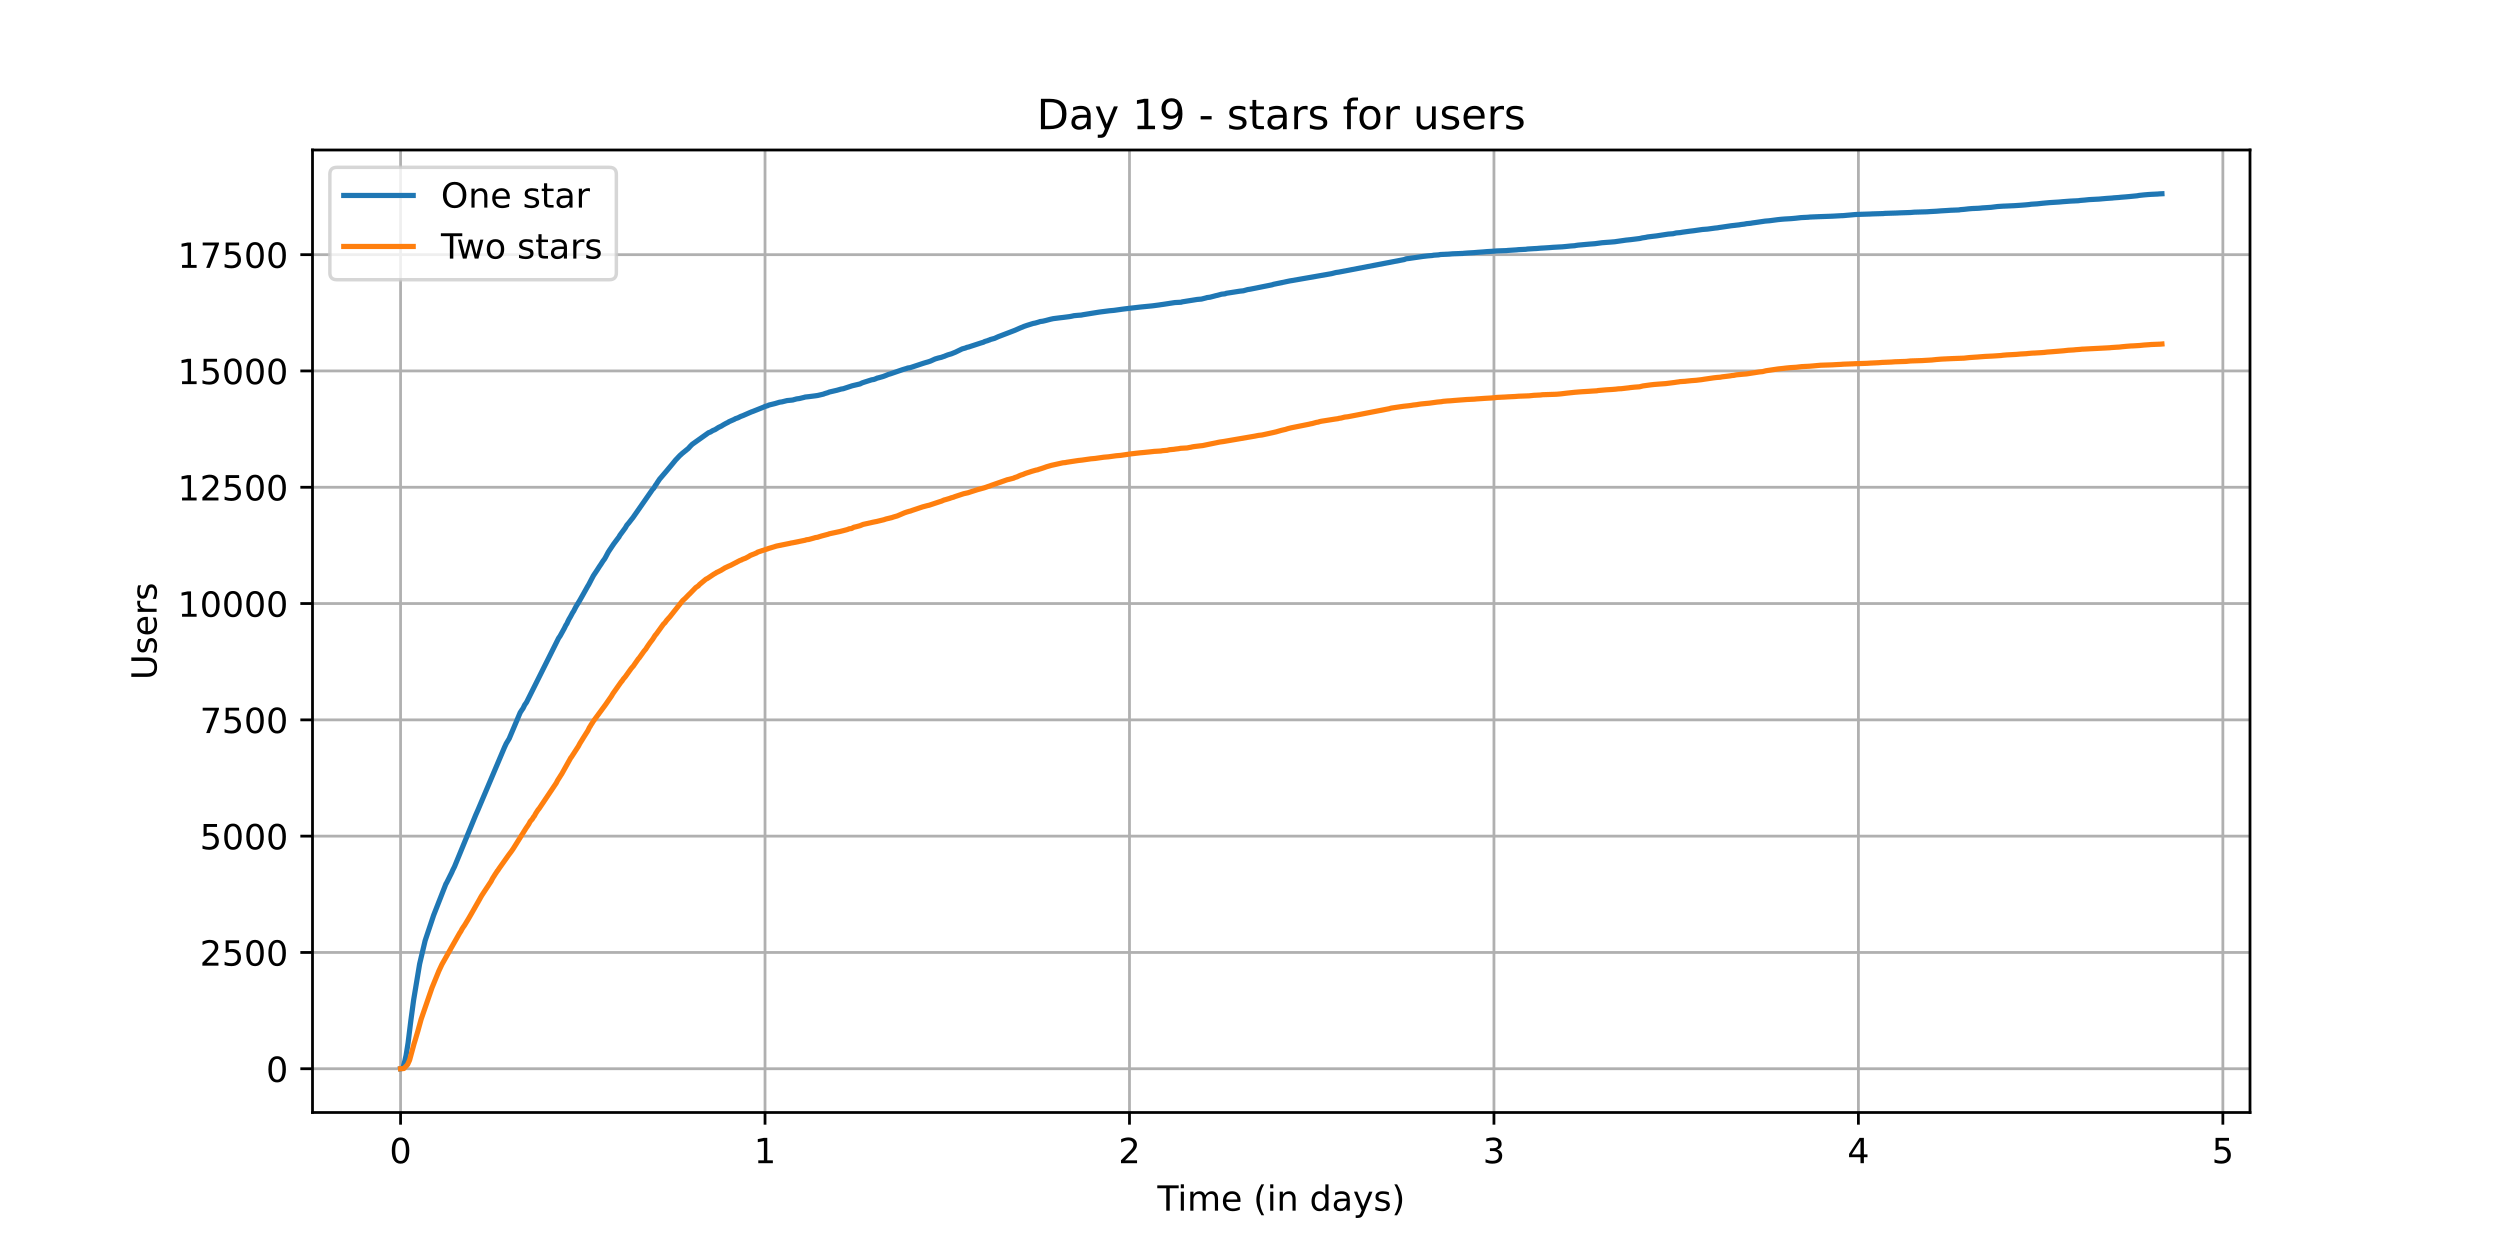 <?xml version="1.0" encoding="utf-8" standalone="no"?>
<!DOCTYPE svg PUBLIC "-//W3C//DTD SVG 1.1//EN"
  "http://www.w3.org/Graphics/SVG/1.1/DTD/svg11.dtd">
<!-- Created with matplotlib (https://matplotlib.org/) -->
<svg height="360pt" version="1.1" viewBox="0 0 720 360" width="720pt" xmlns="http://www.w3.org/2000/svg" xmlns:xlink="http://www.w3.org/1999/xlink">
 <defs>
  <style type="text/css">*{stroke-linecap:butt;stroke-linejoin:round;}</style>
 </defs>
 <g id="figure_1">
  <g id="patch_1">
   <path d="M 0 360 
L 720 360 
L 720 0 
L 0 0 
z
" style="fill:#ffffff;"/>
  </g>
  <g id="axes_1">
   <g id="patch_2">
    <path d="M 90 320.4 
L 648 320.4 
L 648 43.2 
L 90 43.2 
z
" style="fill:#ffffff;"/>
   </g>
   <g id="matplotlib.axis_1">
    <g id="xtick_1">
     <g id="line2d_1">
      <path clip-path="url(#p72f88e13c8)" d="M 115.364 320.4 
L 115.364 43.2 
" style="fill:none;stroke:#b0b0b0;stroke-linecap:square;stroke-width:0.8;"/>
     </g>
     <g id="line2d_2">
      <defs>
       <path d="M 0 0 
L 0 3.5 
" id="m07317850df" style="stroke:#000000;stroke-width:0.8;"/>
      </defs>
      <g>
       <use style="stroke:#000000;stroke-width:0.8;" x="115.364" xlink:href="#m07317850df" y="320.4"/>
      </g>
     </g>
     <g id="text_1">
      <!-- 0 -->
      <g transform="translate(112.182 334.998)scale(0.1 -0.1)">
       <defs>
        <path d="M 31.781 66.406 
Q 24.172 66.406 20.328 58.906 
Q 16.5 51.422 16.5 36.375 
Q 16.5 21.391 20.328 13.891 
Q 24.172 6.391 31.781 6.391 
Q 39.453 6.391 43.281 13.891 
Q 47.125 21.391 47.125 36.375 
Q 47.125 51.422 43.281 58.906 
Q 39.453 66.406 31.781 66.406 
z
M 31.781 74.219 
Q 44.047 74.219 50.516 64.516 
Q 56.984 54.828 56.984 36.375 
Q 56.984 17.969 50.516 8.266 
Q 44.047 -1.422 31.781 -1.422 
Q 19.531 -1.422 13.062 8.266 
Q 6.594 17.969 6.594 36.375 
Q 6.594 54.828 13.062 64.516 
Q 19.531 74.219 31.781 74.219 
z
" id="DejaVuSans-48"/>
       </defs>
       <use xlink:href="#DejaVuSans-48"/>
      </g>
     </g>
    </g>
    <g id="xtick_2">
     <g id="line2d_3">
      <path clip-path="url(#p72f88e13c8)" d="M 220.328 320.4 
L 220.328 43.2 
" style="fill:none;stroke:#b0b0b0;stroke-linecap:square;stroke-width:0.8;"/>
     </g>
     <g id="line2d_4">
      <g>
       <use style="stroke:#000000;stroke-width:0.8;" x="220.328" xlink:href="#m07317850df" y="320.4"/>
      </g>
     </g>
     <g id="text_2">
      <!-- 1 -->
      <g transform="translate(217.146 334.998)scale(0.1 -0.1)">
       <defs>
        <path d="M 12.406 8.297 
L 28.516 8.297 
L 28.516 63.922 
L 10.984 60.406 
L 10.984 69.391 
L 28.422 72.906 
L 38.281 72.906 
L 38.281 8.297 
L 54.391 8.297 
L 54.391 0 
L 12.406 0 
z
" id="DejaVuSans-49"/>
       </defs>
       <use xlink:href="#DejaVuSans-49"/>
      </g>
     </g>
    </g>
    <g id="xtick_3">
     <g id="line2d_5">
      <path clip-path="url(#p72f88e13c8)" d="M 325.292 320.4 
L 325.292 43.2 
" style="fill:none;stroke:#b0b0b0;stroke-linecap:square;stroke-width:0.8;"/>
     </g>
     <g id="line2d_6">
      <g>
       <use style="stroke:#000000;stroke-width:0.8;" x="325.292" xlink:href="#m07317850df" y="320.4"/>
      </g>
     </g>
     <g id="text_3">
      <!-- 2 -->
      <g transform="translate(322.11 334.998)scale(0.1 -0.1)">
       <defs>
        <path d="M 19.188 8.297 
L 53.609 8.297 
L 53.609 0 
L 7.328 0 
L 7.328 8.297 
Q 12.938 14.109 22.625 23.891 
Q 32.328 33.688 34.812 36.531 
Q 39.547 41.844 41.422 45.531 
Q 43.312 49.219 43.312 52.781 
Q 43.312 58.594 39.234 62.25 
Q 35.156 65.922 28.609 65.922 
Q 23.969 65.922 18.812 64.312 
Q 13.672 62.703 7.812 59.422 
L 7.812 69.391 
Q 13.766 71.781 18.938 73 
Q 24.125 74.219 28.422 74.219 
Q 39.75 74.219 46.484 68.547 
Q 53.219 62.891 53.219 53.422 
Q 53.219 48.922 51.531 44.891 
Q 49.859 40.875 45.406 35.406 
Q 44.188 33.984 37.641 27.219 
Q 31.109 20.453 19.188 8.297 
z
" id="DejaVuSans-50"/>
       </defs>
       <use xlink:href="#DejaVuSans-50"/>
      </g>
     </g>
    </g>
    <g id="xtick_4">
     <g id="line2d_7">
      <path clip-path="url(#p72f88e13c8)" d="M 430.256 320.4 
L 430.256 43.2 
" style="fill:none;stroke:#b0b0b0;stroke-linecap:square;stroke-width:0.8;"/>
     </g>
     <g id="line2d_8">
      <g>
       <use style="stroke:#000000;stroke-width:0.8;" x="430.256" xlink:href="#m07317850df" y="320.4"/>
      </g>
     </g>
     <g id="text_4">
      <!-- 3 -->
      <g transform="translate(427.074 334.998)scale(0.1 -0.1)">
       <defs>
        <path d="M 40.578 39.312 
Q 47.656 37.797 51.625 33 
Q 55.609 28.219 55.609 21.188 
Q 55.609 10.406 48.188 4.484 
Q 40.766 -1.422 27.094 -1.422 
Q 22.516 -1.422 17.656 -0.516 
Q 12.797 0.391 7.625 2.203 
L 7.625 11.719 
Q 11.719 9.328 16.594 8.109 
Q 21.484 6.891 26.812 6.891 
Q 36.078 6.891 40.938 10.547 
Q 45.797 14.203 45.797 21.188 
Q 45.797 27.641 41.281 31.266 
Q 36.766 34.906 28.719 34.906 
L 20.219 34.906 
L 20.219 43.016 
L 29.109 43.016 
Q 36.375 43.016 40.234 45.922 
Q 44.094 48.828 44.094 54.297 
Q 44.094 59.906 40.109 62.906 
Q 36.141 65.922 28.719 65.922 
Q 24.656 65.922 20.016 65.031 
Q 15.375 64.156 9.812 62.312 
L 9.812 71.094 
Q 15.438 72.656 20.344 73.438 
Q 25.25 74.219 29.594 74.219 
Q 40.828 74.219 47.359 69.109 
Q 53.906 64.016 53.906 55.328 
Q 53.906 49.266 50.438 45.094 
Q 46.969 40.922 40.578 39.312 
z
" id="DejaVuSans-51"/>
       </defs>
       <use xlink:href="#DejaVuSans-51"/>
      </g>
     </g>
    </g>
    <g id="xtick_5">
     <g id="line2d_9">
      <path clip-path="url(#p72f88e13c8)" d="M 535.22 320.4 
L 535.22 43.2 
" style="fill:none;stroke:#b0b0b0;stroke-linecap:square;stroke-width:0.8;"/>
     </g>
     <g id="line2d_10">
      <g>
       <use style="stroke:#000000;stroke-width:0.8;" x="535.22" xlink:href="#m07317850df" y="320.4"/>
      </g>
     </g>
     <g id="text_5">
      <!-- 4 -->
      <g transform="translate(532.039 334.998)scale(0.1 -0.1)">
       <defs>
        <path d="M 37.797 64.312 
L 12.891 25.391 
L 37.797 25.391 
z
M 35.203 72.906 
L 47.609 72.906 
L 47.609 25.391 
L 58.016 25.391 
L 58.016 17.188 
L 47.609 17.188 
L 47.609 0 
L 37.797 0 
L 37.797 17.188 
L 4.891 17.188 
L 4.891 26.703 
z
" id="DejaVuSans-52"/>
       </defs>
       <use xlink:href="#DejaVuSans-52"/>
      </g>
     </g>
    </g>
    <g id="xtick_6">
     <g id="line2d_11">
      <path clip-path="url(#p72f88e13c8)" d="M 640.184 320.4 
L 640.184 43.2 
" style="fill:none;stroke:#b0b0b0;stroke-linecap:square;stroke-width:0.8;"/>
     </g>
     <g id="line2d_12">
      <g>
       <use style="stroke:#000000;stroke-width:0.8;" x="640.184" xlink:href="#m07317850df" y="320.4"/>
      </g>
     </g>
     <g id="text_6">
      <!-- 5 -->
      <g transform="translate(637.003 334.998)scale(0.1 -0.1)">
       <defs>
        <path d="M 10.797 72.906 
L 49.516 72.906 
L 49.516 64.594 
L 19.828 64.594 
L 19.828 46.734 
Q 21.969 47.469 24.109 47.828 
Q 26.266 48.188 28.422 48.188 
Q 40.625 48.188 47.75 41.5 
Q 54.891 34.812 54.891 23.391 
Q 54.891 11.625 47.562 5.094 
Q 40.234 -1.422 26.906 -1.422 
Q 22.312 -1.422 17.547 -0.641 
Q 12.797 0.141 7.719 1.703 
L 7.719 11.625 
Q 12.109 9.234 16.797 8.062 
Q 21.484 6.891 26.703 6.891 
Q 35.156 6.891 40.078 11.328 
Q 45.016 15.766 45.016 23.391 
Q 45.016 31 40.078 35.438 
Q 35.156 39.891 26.703 39.891 
Q 22.75 39.891 18.812 39.016 
Q 14.891 38.141 10.797 36.281 
z
" id="DejaVuSans-53"/>
       </defs>
       <use xlink:href="#DejaVuSans-53"/>
      </g>
     </g>
    </g>
    <g id="text_7">
     <!-- Time (in days) -->
     <g transform="translate(333.327 348.677)scale(0.1 -0.1)">
      <defs>
       <path d="M -0.297 72.906 
L 61.375 72.906 
L 61.375 64.594 
L 35.5 64.594 
L 35.5 0 
L 25.594 0 
L 25.594 64.594 
L -0.297 64.594 
z
" id="DejaVuSans-84"/>
       <path d="M 9.422 54.688 
L 18.406 54.688 
L 18.406 0 
L 9.422 0 
z
M 9.422 75.984 
L 18.406 75.984 
L 18.406 64.594 
L 9.422 64.594 
z
" id="DejaVuSans-105"/>
       <path d="M 52 44.188 
Q 55.375 50.25 60.062 53.125 
Q 64.75 56 71.094 56 
Q 79.641 56 84.281 50.016 
Q 88.922 44.047 88.922 33.016 
L 88.922 0 
L 79.891 0 
L 79.891 32.719 
Q 79.891 40.578 77.094 44.375 
Q 74.312 48.188 68.609 48.188 
Q 61.625 48.188 57.562 43.547 
Q 53.516 38.922 53.516 30.906 
L 53.516 0 
L 44.484 0 
L 44.484 32.719 
Q 44.484 40.625 41.703 44.406 
Q 38.922 48.188 33.109 48.188 
Q 26.219 48.188 22.156 43.531 
Q 18.109 38.875 18.109 30.906 
L 18.109 0 
L 9.078 0 
L 9.078 54.688 
L 18.109 54.688 
L 18.109 46.188 
Q 21.188 51.219 25.484 53.609 
Q 29.781 56 35.688 56 
Q 41.656 56 45.828 52.969 
Q 50 49.953 52 44.188 
z
" id="DejaVuSans-109"/>
       <path d="M 56.203 29.594 
L 56.203 25.203 
L 14.891 25.203 
Q 15.484 15.922 20.484 11.062 
Q 25.484 6.203 34.422 6.203 
Q 39.594 6.203 44.453 7.469 
Q 49.312 8.734 54.109 11.281 
L 54.109 2.781 
Q 49.266 0.734 44.188 -0.344 
Q 39.109 -1.422 33.891 -1.422 
Q 20.797 -1.422 13.156 6.188 
Q 5.516 13.812 5.516 26.812 
Q 5.516 40.234 12.766 48.109 
Q 20.016 56 32.328 56 
Q 43.359 56 49.781 48.891 
Q 56.203 41.797 56.203 29.594 
z
M 47.219 32.234 
Q 47.125 39.594 43.094 43.984 
Q 39.062 48.391 32.422 48.391 
Q 24.906 48.391 20.391 44.141 
Q 15.875 39.891 15.188 32.172 
z
" id="DejaVuSans-101"/>
       <path id="DejaVuSans-32"/>
       <path d="M 31 75.875 
Q 24.469 64.656 21.281 53.656 
Q 18.109 42.672 18.109 31.391 
Q 18.109 20.125 21.312 9.062 
Q 24.516 -2 31 -13.188 
L 23.188 -13.188 
Q 15.875 -1.703 12.234 9.375 
Q 8.594 20.453 8.594 31.391 
Q 8.594 42.281 12.203 53.312 
Q 15.828 64.359 23.188 75.875 
z
" id="DejaVuSans-40"/>
       <path d="M 54.891 33.016 
L 54.891 0 
L 45.906 0 
L 45.906 32.719 
Q 45.906 40.484 42.875 44.328 
Q 39.844 48.188 33.797 48.188 
Q 26.516 48.188 22.312 43.547 
Q 18.109 38.922 18.109 30.906 
L 18.109 0 
L 9.078 0 
L 9.078 54.688 
L 18.109 54.688 
L 18.109 46.188 
Q 21.344 51.125 25.703 53.562 
Q 30.078 56 35.797 56 
Q 45.219 56 50.047 50.172 
Q 54.891 44.344 54.891 33.016 
z
" id="DejaVuSans-110"/>
       <path d="M 45.406 46.391 
L 45.406 75.984 
L 54.391 75.984 
L 54.391 0 
L 45.406 0 
L 45.406 8.203 
Q 42.578 3.328 38.25 0.953 
Q 33.938 -1.422 27.875 -1.422 
Q 17.969 -1.422 11.734 6.484 
Q 5.516 14.406 5.516 27.297 
Q 5.516 40.188 11.734 48.094 
Q 17.969 56 27.875 56 
Q 33.938 56 38.25 53.625 
Q 42.578 51.266 45.406 46.391 
z
M 14.797 27.297 
Q 14.797 17.391 18.875 11.75 
Q 22.953 6.109 30.078 6.109 
Q 37.203 6.109 41.297 11.75 
Q 45.406 17.391 45.406 27.297 
Q 45.406 37.203 41.297 42.844 
Q 37.203 48.484 30.078 48.484 
Q 22.953 48.484 18.875 42.844 
Q 14.797 37.203 14.797 27.297 
z
" id="DejaVuSans-100"/>
       <path d="M 34.281 27.484 
Q 23.391 27.484 19.188 25 
Q 14.984 22.516 14.984 16.5 
Q 14.984 11.719 18.141 8.906 
Q 21.297 6.109 26.703 6.109 
Q 34.188 6.109 38.703 11.406 
Q 43.219 16.703 43.219 25.484 
L 43.219 27.484 
z
M 52.203 31.203 
L 52.203 0 
L 43.219 0 
L 43.219 8.297 
Q 40.141 3.328 35.547 0.953 
Q 30.953 -1.422 24.312 -1.422 
Q 15.922 -1.422 10.953 3.297 
Q 6 8.016 6 15.922 
Q 6 25.141 12.172 29.828 
Q 18.359 34.516 30.609 34.516 
L 43.219 34.516 
L 43.219 35.406 
Q 43.219 41.609 39.141 45 
Q 35.062 48.391 27.688 48.391 
Q 23 48.391 18.547 47.266 
Q 14.109 46.141 10.016 43.891 
L 10.016 52.203 
Q 14.938 54.109 19.578 55.047 
Q 24.219 56 28.609 56 
Q 40.484 56 46.344 49.844 
Q 52.203 43.703 52.203 31.203 
z
" id="DejaVuSans-97"/>
       <path d="M 32.172 -5.078 
Q 28.375 -14.844 24.75 -17.812 
Q 21.141 -20.797 15.094 -20.797 
L 7.906 -20.797 
L 7.906 -13.281 
L 13.188 -13.281 
Q 16.891 -13.281 18.938 -11.516 
Q 21 -9.766 23.484 -3.219 
L 25.094 0.875 
L 2.984 54.688 
L 12.5 54.688 
L 29.594 11.922 
L 46.688 54.688 
L 56.203 54.688 
z
" id="DejaVuSans-121"/>
       <path d="M 44.281 53.078 
L 44.281 44.578 
Q 40.484 46.531 36.375 47.5 
Q 32.281 48.484 27.875 48.484 
Q 21.188 48.484 17.844 46.438 
Q 14.5 44.391 14.5 40.281 
Q 14.5 37.156 16.891 35.375 
Q 19.281 33.594 26.516 31.984 
L 29.594 31.297 
Q 39.156 29.25 43.188 25.516 
Q 47.219 21.781 47.219 15.094 
Q 47.219 7.469 41.188 3.016 
Q 35.156 -1.422 24.609 -1.422 
Q 20.219 -1.422 15.453 -0.562 
Q 10.688 0.297 5.422 2 
L 5.422 11.281 
Q 10.406 8.688 15.234 7.391 
Q 20.062 6.109 24.812 6.109 
Q 31.156 6.109 34.562 8.281 
Q 37.984 10.453 37.984 14.406 
Q 37.984 18.062 35.516 20.016 
Q 33.062 21.969 24.703 23.781 
L 21.578 24.516 
Q 13.234 26.266 9.516 29.906 
Q 5.812 33.547 5.812 39.891 
Q 5.812 47.609 11.281 51.797 
Q 16.75 56 26.812 56 
Q 31.781 56 36.172 55.266 
Q 40.578 54.547 44.281 53.078 
z
" id="DejaVuSans-115"/>
       <path d="M 8.016 75.875 
L 15.828 75.875 
Q 23.141 64.359 26.781 53.312 
Q 30.422 42.281 30.422 31.391 
Q 30.422 20.453 26.781 9.375 
Q 23.141 -1.703 15.828 -13.188 
L 8.016 -13.188 
Q 14.5 -2 17.703 9.062 
Q 20.906 20.125 20.906 31.391 
Q 20.906 42.672 17.703 53.656 
Q 14.5 64.656 8.016 75.875 
z
" id="DejaVuSans-41"/>
      </defs>
      <use xlink:href="#DejaVuSans-84"/>
      <use x="57.959" xlink:href="#DejaVuSans-105"/>
      <use x="85.742" xlink:href="#DejaVuSans-109"/>
      <use x="183.154" xlink:href="#DejaVuSans-101"/>
      <use x="244.678" xlink:href="#DejaVuSans-32"/>
      <use x="276.465" xlink:href="#DejaVuSans-40"/>
      <use x="315.479" xlink:href="#DejaVuSans-105"/>
      <use x="343.262" xlink:href="#DejaVuSans-110"/>
      <use x="406.641" xlink:href="#DejaVuSans-32"/>
      <use x="438.428" xlink:href="#DejaVuSans-100"/>
      <use x="501.904" xlink:href="#DejaVuSans-97"/>
      <use x="563.184" xlink:href="#DejaVuSans-121"/>
      <use x="622.363" xlink:href="#DejaVuSans-115"/>
      <use x="674.463" xlink:href="#DejaVuSans-41"/>
     </g>
    </g>
   </g>
   <g id="matplotlib.axis_2">
    <g id="ytick_1">
     <g id="line2d_13">
      <path clip-path="url(#p72f88e13c8)" d="M 90 307.8 
L 648 307.8 
" style="fill:none;stroke:#b0b0b0;stroke-linecap:square;stroke-width:0.8;"/>
     </g>
     <g id="line2d_14">
      <defs>
       <path d="M 0 0 
L -3.5 0 
" id="mf600d8b2d9" style="stroke:#000000;stroke-width:0.8;"/>
      </defs>
      <g>
       <use style="stroke:#000000;stroke-width:0.8;" x="90" xlink:href="#mf600d8b2d9" y="307.8"/>
      </g>
     </g>
     <g id="text_8">
      <!-- 0 -->
      <g transform="translate(76.638 311.599)scale(0.1 -0.1)">
       <use xlink:href="#DejaVuSans-48"/>
      </g>
     </g>
    </g>
    <g id="ytick_2">
     <g id="line2d_15">
      <path clip-path="url(#p72f88e13c8)" d="M 90 274.305 
L 648 274.305 
" style="fill:none;stroke:#b0b0b0;stroke-linecap:square;stroke-width:0.8;"/>
     </g>
     <g id="line2d_16">
      <g>
       <use style="stroke:#000000;stroke-width:0.8;" x="90" xlink:href="#mf600d8b2d9" y="274.305"/>
      </g>
     </g>
     <g id="text_9">
      <!-- 2500 -->
      <g transform="translate(57.55 278.105)scale(0.1 -0.1)">
       <use xlink:href="#DejaVuSans-50"/>
       <use x="63.623" xlink:href="#DejaVuSans-53"/>
       <use x="127.246" xlink:href="#DejaVuSans-48"/>
       <use x="190.869" xlink:href="#DejaVuSans-48"/>
      </g>
     </g>
    </g>
    <g id="ytick_3">
     <g id="line2d_17">
      <path clip-path="url(#p72f88e13c8)" d="M 90 240.811 
L 648 240.811 
" style="fill:none;stroke:#b0b0b0;stroke-linecap:square;stroke-width:0.8;"/>
     </g>
     <g id="line2d_18">
      <g>
       <use style="stroke:#000000;stroke-width:0.8;" x="90" xlink:href="#mf600d8b2d9" y="240.811"/>
      </g>
     </g>
     <g id="text_10">
      <!-- 5000 -->
      <g transform="translate(57.55 244.61)scale(0.1 -0.1)">
       <use xlink:href="#DejaVuSans-53"/>
       <use x="63.623" xlink:href="#DejaVuSans-48"/>
       <use x="127.246" xlink:href="#DejaVuSans-48"/>
       <use x="190.869" xlink:href="#DejaVuSans-48"/>
      </g>
     </g>
    </g>
    <g id="ytick_4">
     <g id="line2d_19">
      <path clip-path="url(#p72f88e13c8)" d="M 90 207.316 
L 648 207.316 
" style="fill:none;stroke:#b0b0b0;stroke-linecap:square;stroke-width:0.8;"/>
     </g>
     <g id="line2d_20">
      <g>
       <use style="stroke:#000000;stroke-width:0.8;" x="90" xlink:href="#mf600d8b2d9" y="207.316"/>
      </g>
     </g>
     <g id="text_11">
      <!-- 7500 -->
      <g transform="translate(57.55 211.115)scale(0.1 -0.1)">
       <defs>
        <path d="M 8.203 72.906 
L 55.078 72.906 
L 55.078 68.703 
L 28.609 0 
L 18.312 0 
L 43.219 64.594 
L 8.203 64.594 
z
" id="DejaVuSans-55"/>
       </defs>
       <use xlink:href="#DejaVuSans-55"/>
       <use x="63.623" xlink:href="#DejaVuSans-53"/>
       <use x="127.246" xlink:href="#DejaVuSans-48"/>
       <use x="190.869" xlink:href="#DejaVuSans-48"/>
      </g>
     </g>
    </g>
    <g id="ytick_5">
     <g id="line2d_21">
      <path clip-path="url(#p72f88e13c8)" d="M 90 173.822 
L 648 173.822 
" style="fill:none;stroke:#b0b0b0;stroke-linecap:square;stroke-width:0.8;"/>
     </g>
     <g id="line2d_22">
      <g>
       <use style="stroke:#000000;stroke-width:0.8;" x="90" xlink:href="#mf600d8b2d9" y="173.822"/>
      </g>
     </g>
     <g id="text_12">
      <!-- 10000 -->
      <g transform="translate(51.188 177.621)scale(0.1 -0.1)">
       <use xlink:href="#DejaVuSans-49"/>
       <use x="63.623" xlink:href="#DejaVuSans-48"/>
       <use x="127.246" xlink:href="#DejaVuSans-48"/>
       <use x="190.869" xlink:href="#DejaVuSans-48"/>
       <use x="254.492" xlink:href="#DejaVuSans-48"/>
      </g>
     </g>
    </g>
    <g id="ytick_6">
     <g id="line2d_23">
      <path clip-path="url(#p72f88e13c8)" d="M 90 140.327 
L 648 140.327 
" style="fill:none;stroke:#b0b0b0;stroke-linecap:square;stroke-width:0.8;"/>
     </g>
     <g id="line2d_24">
      <g>
       <use style="stroke:#000000;stroke-width:0.8;" x="90" xlink:href="#mf600d8b2d9" y="140.327"/>
      </g>
     </g>
     <g id="text_13">
      <!-- 12500 -->
      <g transform="translate(51.188 144.126)scale(0.1 -0.1)">
       <use xlink:href="#DejaVuSans-49"/>
       <use x="63.623" xlink:href="#DejaVuSans-50"/>
       <use x="127.246" xlink:href="#DejaVuSans-53"/>
       <use x="190.869" xlink:href="#DejaVuSans-48"/>
       <use x="254.492" xlink:href="#DejaVuSans-48"/>
      </g>
     </g>
    </g>
    <g id="ytick_7">
     <g id="line2d_25">
      <path clip-path="url(#p72f88e13c8)" d="M 90 106.832 
L 648 106.832 
" style="fill:none;stroke:#b0b0b0;stroke-linecap:square;stroke-width:0.8;"/>
     </g>
     <g id="line2d_26">
      <g>
       <use style="stroke:#000000;stroke-width:0.8;" x="90" xlink:href="#mf600d8b2d9" y="106.832"/>
      </g>
     </g>
     <g id="text_14">
      <!-- 15000 -->
      <g transform="translate(51.188 110.632)scale(0.1 -0.1)">
       <use xlink:href="#DejaVuSans-49"/>
       <use x="63.623" xlink:href="#DejaVuSans-53"/>
       <use x="127.246" xlink:href="#DejaVuSans-48"/>
       <use x="190.869" xlink:href="#DejaVuSans-48"/>
       <use x="254.492" xlink:href="#DejaVuSans-48"/>
      </g>
     </g>
    </g>
    <g id="ytick_8">
     <g id="line2d_27">
      <path clip-path="url(#p72f88e13c8)" d="M 90 73.338 
L 648 73.338 
" style="fill:none;stroke:#b0b0b0;stroke-linecap:square;stroke-width:0.8;"/>
     </g>
     <g id="line2d_28">
      <g>
       <use style="stroke:#000000;stroke-width:0.8;" x="90" xlink:href="#mf600d8b2d9" y="73.338"/>
      </g>
     </g>
     <g id="text_15">
      <!-- 17500 -->
      <g transform="translate(51.188 77.137)scale(0.1 -0.1)">
       <use xlink:href="#DejaVuSans-49"/>
       <use x="63.623" xlink:href="#DejaVuSans-55"/>
       <use x="127.246" xlink:href="#DejaVuSans-53"/>
       <use x="190.869" xlink:href="#DejaVuSans-48"/>
       <use x="254.492" xlink:href="#DejaVuSans-48"/>
      </g>
     </g>
    </g>
    <g id="text_16">
     <!-- Users -->
     <g transform="translate(45.108 195.801)rotate(-90)scale(0.1 -0.1)">
      <defs>
       <path d="M 8.688 72.906 
L 18.609 72.906 
L 18.609 28.609 
Q 18.609 16.891 22.844 11.734 
Q 27.094 6.594 36.625 6.594 
Q 46.094 6.594 50.344 11.734 
Q 54.594 16.891 54.594 28.609 
L 54.594 72.906 
L 64.5 72.906 
L 64.5 27.391 
Q 64.5 13.141 57.438 5.859 
Q 50.391 -1.422 36.625 -1.422 
Q 22.797 -1.422 15.734 5.859 
Q 8.688 13.141 8.688 27.391 
z
" id="DejaVuSans-85"/>
       <path d="M 41.109 46.297 
Q 39.594 47.172 37.812 47.578 
Q 36.031 48 33.891 48 
Q 26.266 48 22.188 43.047 
Q 18.109 38.094 18.109 28.812 
L 18.109 0 
L 9.078 0 
L 9.078 54.688 
L 18.109 54.688 
L 18.109 46.188 
Q 20.953 51.172 25.484 53.578 
Q 30.031 56 36.531 56 
Q 37.453 56 38.578 55.875 
Q 39.703 55.766 41.062 55.516 
z
" id="DejaVuSans-114"/>
      </defs>
      <use xlink:href="#DejaVuSans-85"/>
      <use x="73.193" xlink:href="#DejaVuSans-115"/>
      <use x="125.293" xlink:href="#DejaVuSans-101"/>
      <use x="186.816" xlink:href="#DejaVuSans-114"/>
      <use x="227.93" xlink:href="#DejaVuSans-115"/>
     </g>
    </g>
   </g>
   <g id="line2d_29">
    <path clip-path="url(#p72f88e13c8)" d="M 115.364 307.8 
L 115.865 307.72 
L 116.083 307.505 
L 116.588 305.549 
L 116.949 303.955 
L 117.527 300.364 
L 118.323 293.933 
L 119.118 288.038 
L 120.852 277.615 
L 122.441 270.902 
L 124.898 263.56 
L 128.437 254.53 
L 128.581 254.329 
L 129.231 253.03 
L 129.592 252.306 
L 130.099 251.288 
L 130.387 250.618 
L 130.892 249.613 
L 137.033 234.661 
L 137.61 233.362 
L 145.34 215.114 
L 145.485 214.819 
L 145.774 214.176 
L 146.641 212.742 
L 149.82 205.213 
L 149.964 204.998 
L 150.325 204.436 
L 150.614 204.034 
L 151.119 203.002 
L 151.625 202.292 
L 160.871 183.79 
L 161.305 183.173 
L 162.532 180.949 
L 162.966 180.052 
L 163.256 179.636 
L 163.617 178.832 
L 163.906 178.27 
L 164.267 177.667 
L 164.917 176.448 
L 165.206 176.019 
L 165.856 174.746 
L 166.942 172.964 
L 167.303 172.321 
L 167.736 171.557 
L 169.252 168.851 
L 169.542 168.382 
L 170.264 166.989 
L 170.914 165.769 
L 171.998 164.148 
L 172.648 163.13 
L 173.009 162.608 
L 173.66 161.589 
L 174.092 161.013 
L 174.382 160.518 
L 175.176 159.017 
L 175.537 158.454 
L 176.765 156.632 
L 178.138 154.797 
L 178.211 154.743 
L 178.499 154.194 
L 180.089 152.023 
L 180.522 151.26 
L 181.1 150.59 
L 181.894 149.558 
L 182.255 149.116 
L 187.963 140.916 
L 188.252 140.649 
L 188.902 139.563 
L 188.973 139.523 
L 189.262 139.041 
L 189.985 137.956 
L 190.202 137.714 
L 191.503 136.187 
L 191.791 135.852 
L 193.524 133.775 
L 194.247 132.891 
L 194.536 132.529 
L 194.752 132.302 
L 195.764 131.23 
L 196.486 130.573 
L 198.22 129.167 
L 198.87 128.443 
L 199.375 127.947 
L 204.07 124.611 
L 204.36 124.518 
L 204.649 124.397 
L 205.009 124.169 
L 205.3 123.995 
L 205.661 123.848 
L 205.95 123.727 
L 206.961 123.084 
L 207.755 122.709 
L 208.116 122.481 
L 208.333 122.347 
L 209.055 121.945 
L 209.706 121.624 
L 209.922 121.463 
L 211.44 120.793 
L 211.801 120.579 
L 212.522 120.337 
L 213.317 119.935 
L 213.968 119.694 
L 215.773 118.904 
L 216.496 118.596 
L 216.784 118.502 
L 220.035 117.202 
L 220.324 117.055 
L 221.119 116.827 
L 221.408 116.666 
L 223.214 116.224 
L 224.514 115.836 
L 225.236 115.729 
L 226.248 115.474 
L 226.681 115.367 
L 227.908 115.246 
L 228.415 115.179 
L 228.631 115.099 
L 228.992 115.005 
L 229.426 114.884 
L 230.22 114.777 
L 231.593 114.442 
L 231.882 114.349 
L 232.893 114.241 
L 234.771 114 
L 235.494 113.893 
L 237.155 113.505 
L 237.516 113.357 
L 238.455 113.076 
L 238.817 112.915 
L 241.056 112.392 
L 242.211 112.058 
L 242.861 111.95 
L 245.389 111.12 
L 245.823 111.013 
L 247.701 110.57 
L 248.279 110.276 
L 249.002 110.034 
L 251.025 109.391 
L 251.675 109.284 
L 252.18 109.097 
L 252.614 108.896 
L 252.975 108.815 
L 253.408 108.695 
L 254.347 108.427 
L 254.997 108.186 
L 255.359 108.038 
L 255.72 107.877 
L 256.009 107.784 
L 256.443 107.663 
L 259.982 106.444 
L 260.343 106.337 
L 261.066 106.122 
L 261.426 105.988 
L 262.149 105.881 
L 262.871 105.64 
L 265.977 104.608 
L 266.772 104.367 
L 267.133 104.273 
L 267.711 104.086 
L 268.072 103.952 
L 269.3 103.389 
L 270.239 103.108 
L 271.106 102.907 
L 271.612 102.719 
L 272.046 102.585 
L 272.262 102.478 
L 272.985 102.197 
L 273.995 101.902 
L 274.718 101.607 
L 275.151 101.433 
L 277.103 100.482 
L 278.042 100.227 
L 278.475 100.04 
L 278.981 99.932 
L 279.487 99.758 
L 279.776 99.665 
L 282.521 98.767 
L 283.243 98.553 
L 283.605 98.352 
L 284.471 98.097 
L 284.76 97.963 
L 284.978 97.923 
L 285.194 97.789 
L 286.423 97.454 
L 287.507 96.958 
L 288.084 96.744 
L 292.274 95.136 
L 292.492 95.042 
L 292.852 94.882 
L 293.792 94.466 
L 294.225 94.292 
L 294.586 94.158 
L 294.875 94.011 
L 295.091 93.944 
L 295.741 93.716 
L 297.548 93.153 
L 298.125 93.046 
L 299.064 92.778 
L 299.571 92.604 
L 300.292 92.51 
L 301.16 92.309 
L 302.531 91.947 
L 303.326 91.773 
L 305.204 91.532 
L 306.143 91.425 
L 308.022 91.184 
L 308.6 91.077 
L 309.322 90.916 
L 310.478 90.809 
L 311.417 90.742 
L 311.922 90.634 
L 316.473 89.898 
L 317.268 89.79 
L 317.701 89.737 
L 319.579 89.496 
L 320.808 89.388 
L 323.191 89.053 
L 323.913 88.96 
L 324.347 88.906 
L 325.936 88.718 
L 326.875 88.611 
L 328.465 88.424 
L 329.549 88.317 
L 330.777 88.196 
L 331.86 88.089 
L 333.883 87.821 
L 334.46 87.727 
L 334.894 87.673 
L 338.361 87.138 
L 340.166 87.044 
L 340.456 86.937 
L 344.79 86.24 
L 346.017 86.133 
L 347.39 85.784 
L 347.606 85.704 
L 348.48 85.597 
L 349.708 85.275 
L 350.14 85.155 
L 350.646 85.047 
L 351.802 84.726 
L 352.813 84.619 
L 353.175 84.471 
L 357.076 83.855 
L 358.087 83.748 
L 359.315 83.4 
L 360.038 83.292 
L 366.394 82.02 
L 366.755 81.886 
L 371.522 80.894 
L 372.027 80.814 
L 383.296 78.844 
L 383.73 78.751 
L 384.741 78.483 
L 385.537 78.375 
L 404.399 74.758 
L 404.976 74.53 
L 405.916 74.423 
L 406.421 74.343 
L 409.022 73.967 
L 409.745 73.86 
L 411.263 73.686 
L 412.418 73.592 
L 412.925 73.499 
L 414.297 73.405 
L 414.876 73.298 
L 417.26 73.19 
L 418.344 73.097 
L 421.306 72.989 
L 421.595 72.949 
L 422.606 72.869 
L 424.484 72.762 
L 425.568 72.668 
L 427.085 72.561 
L 428.169 72.467 
L 429.758 72.373 
L 430.118 72.346 
L 431.13 72.266 
L 433.875 72.172 
L 434.309 72.119 
L 435.175 72.065 
L 436.837 71.958 
L 437.27 71.904 
L 439.438 71.797 
L 439.943 71.717 
L 441.748 71.609 
L 442.543 71.569 
L 443.771 71.462 
L 444.566 71.422 
L 446.228 71.315 
L 447.238 71.234 
L 449.116 71.127 
L 449.911 71.087 
L 451.066 70.98 
L 452.367 70.846 
L 453.523 70.765 
L 453.812 70.698 
L 454.534 70.591 
L 455.617 70.497 
L 456.774 70.39 
L 457.856 70.296 
L 459.301 70.189 
L 461.396 69.908 
L 462.768 69.801 
L 463.707 69.734 
L 465.007 69.627 
L 467.535 69.265 
L 468.258 69.158 
L 469.558 69.024 
L 470.425 68.916 
L 472.23 68.689 
L 472.591 68.608 
L 472.953 68.515 
L 473.603 68.421 
L 474.036 68.354 
L 474.469 68.247 
L 476.131 68.046 
L 477.07 67.938 
L 480.467 67.416 
L 481.839 67.309 
L 482.778 67.081 
L 483.934 66.987 
L 484.513 66.88 
L 486.752 66.572 
L 487.691 66.465 
L 490.292 66.09 
L 491.737 65.982 
L 493.905 65.688 
L 494.699 65.607 
L 494.988 65.54 
L 495.784 65.433 
L 498.674 65.004 
L 499.542 64.911 
L 499.974 64.857 
L 500.913 64.75 
L 501.42 64.656 
L 502.359 64.549 
L 503.01 64.415 
L 504.165 64.308 
L 504.744 64.2 
L 505.54 64.093 
L 508.357 63.678 
L 509.513 63.584 
L 509.947 63.531 
L 511.97 63.263 
L 512.982 63.155 
L 513.994 63.075 
L 515.656 62.981 
L 516.016 62.954 
L 517.173 62.847 
L 518.69 62.673 
L 520.786 62.566 
L 521.219 62.512 
L 523.748 62.405 
L 524.471 62.378 
L 527.504 62.271 
L 528.299 62.231 
L 530.177 62.124 
L 530.9 62.097 
L 532.055 61.99 
L 533.139 61.896 
L 534.294 61.789 
L 535.089 61.749 
L 538.484 61.641 
L 539.279 61.601 
L 542.384 61.507 
L 542.818 61.454 
L 546.285 61.347 
L 547.079 61.307 
L 550.257 61.199 
L 551.341 61.106 
L 554.953 60.998 
L 555.892 60.931 
L 557.625 60.838 
L 557.988 60.811 
L 558.998 60.73 
L 560.804 60.623 
L 561.743 60.556 
L 564.2 60.462 
L 564.561 60.382 
L 565.573 60.302 
L 566.439 60.208 
L 566.873 60.154 
L 567.962 60.061 
L 569.894 59.98 
L 570.978 59.873 
L 571.844 59.819 
L 573.433 59.712 
L 575.24 59.484 
L 576.829 59.377 
L 577.55 59.35 
L 579.934 59.243 
L 580.801 59.19 
L 582.39 59.082 
L 583.401 59.002 
L 584.485 58.895 
L 584.99 58.815 
L 586.724 58.707 
L 588.168 58.547 
L 589.324 58.439 
L 590.407 58.346 
L 592.141 58.238 
L 593.008 58.185 
L 594.164 58.078 
L 594.526 58.051 
L 595.97 57.944 
L 596.331 57.917 
L 598.571 57.81 
L 599.078 57.729 
L 600.378 57.622 
L 601.679 57.488 
L 603.702 57.381 
L 604.496 57.341 
L 605.653 57.234 
L 606.736 57.14 
L 608.327 57.033 
L 608.76 56.979 
L 610.278 56.872 
L 610.711 56.818 
L 612.085 56.711 
L 613.169 56.617 
L 614.253 56.51 
L 615.481 56.39 
L 616.059 56.282 
L 617.432 56.135 
L 618.66 56.028 
L 619.528 55.974 
L 621.48 55.88 
L 621.841 55.84 
L 622.636 55.8 
L 622.636 55.8 
" style="fill:none;stroke:#1f77b4;stroke-linecap:square;stroke-width:1.5;"/>
   </g>
   <g id="line2d_30">
    <path clip-path="url(#p72f88e13c8)" d="M 115.364 307.8 
L 116.299 307.733 
L 117.383 306.594 
L 117.961 305.321 
L 119.262 300.552 
L 119.623 299.4 
L 120.346 296.948 
L 121.286 293.545 
L 124.247 284.957 
L 124.391 284.528 
L 126.198 280.107 
L 126.342 279.745 
L 127.281 277.735 
L 129.737 273.381 
L 129.881 273.113 
L 132.409 268.678 
L 132.698 268.263 
L 133.059 267.566 
L 133.493 266.896 
L 133.71 266.615 
L 134.866 264.699 
L 135.227 264.083 
L 135.949 262.823 
L 138.117 259.018 
L 138.405 258.483 
L 138.767 257.866 
L 139.128 257.317 
L 139.344 256.982 
L 141.439 253.807 
L 141.656 253.365 
L 142.016 252.721 
L 142.234 252.4 
L 142.595 251.81 
L 142.884 251.382 
L 143.245 250.806 
L 143.318 250.779 
L 143.751 250.109 
L 146.424 246.331 
L 146.641 246.036 
L 147.219 245.272 
L 147.725 244.549 
L 148.013 244.093 
L 151.48 238.547 
L 152.275 237.381 
L 152.708 236.564 
L 153.287 235.907 
L 153.719 235.197 
L 153.864 235.077 
L 154.298 234.259 
L 155.02 233.134 
L 155.092 233.107 
L 155.308 232.812 
L 160.221 225.484 
L 160.582 224.76 
L 161.16 223.863 
L 161.593 223.166 
L 161.737 222.965 
L 164.411 218.195 
L 164.556 218.048 
L 166.58 214.913 
L 167.013 214.095 
L 167.592 213.171 
L 168.024 212.461 
L 169.325 210.398 
L 169.758 209.5 
L 169.975 209.192 
L 170.264 208.669 
L 170.409 208.482 
L 170.914 207.665 
L 174.382 202.962 
L 175.392 201.502 
L 176.115 200.456 
L 176.404 199.947 
L 176.621 199.612 
L 179.005 196.236 
L 179.077 196.236 
L 179.511 195.566 
L 180.089 194.896 
L 181.75 192.565 
L 182.039 192.217 
L 182.4 191.828 
L 182.761 191.292 
L 183.267 190.569 
L 183.844 189.738 
L 184.062 189.524 
L 185.289 187.796 
L 185.506 187.501 
L 186.011 186.911 
L 186.301 186.429 
L 186.734 185.786 
L 187.24 185.062 
L 187.963 184.125 
L 188.685 182.972 
L 188.973 182.664 
L 191.069 179.757 
L 191.503 179.355 
L 192.008 178.645 
L 192.585 178.002 
L 192.874 177.694 
L 193.308 177.144 
L 196.631 172.951 
L 196.92 172.696 
L 197.353 172.308 
L 198.436 171.196 
L 198.58 171.075 
L 200.387 169.213 
L 201.11 168.73 
L 201.471 168.328 
L 203.131 166.948 
L 203.349 166.774 
L 203.71 166.614 
L 205.588 165.354 
L 206.166 165.033 
L 206.382 164.858 
L 206.671 164.751 
L 207.25 164.456 
L 207.755 164.202 
L 208.044 164.001 
L 208.405 163.8 
L 208.694 163.599 
L 209.922 163.023 
L 210.356 162.849 
L 213.1 161.415 
L 213.534 161.268 
L 213.823 161.094 
L 214.184 160.96 
L 214.69 160.772 
L 215.268 160.464 
L 215.773 160.183 
L 216.062 159.982 
L 217.94 159.218 
L 218.157 159.03 
L 221.408 157.945 
L 221.768 157.838 
L 223.647 157.262 
L 227.548 156.471 
L 227.837 156.391 
L 228.342 156.311 
L 231.882 155.587 
L 232.243 155.453 
L 232.893 155.373 
L 233.254 155.279 
L 234.121 155.038 
L 234.41 154.957 
L 234.843 154.823 
L 235.494 154.73 
L 235.782 154.622 
L 236.649 154.355 
L 237.66 154.087 
L 238.528 153.859 
L 238.817 153.738 
L 241.995 153.055 
L 242.284 152.975 
L 242.718 152.867 
L 244.017 152.519 
L 244.595 152.291 
L 245.246 152.211 
L 245.896 151.849 
L 246.617 151.688 
L 247.701 151.394 
L 248.57 151.032 
L 251.459 150.389 
L 252.037 150.268 
L 252.542 150.174 
L 252.903 150.081 
L 254.565 149.679 
L 255.142 149.478 
L 256.948 149.036 
L 257.309 148.902 
L 258.393 148.593 
L 260.487 147.696 
L 261.066 147.495 
L 261.86 147.254 
L 262.149 147.2 
L 262.726 146.986 
L 265.761 145.967 
L 266.122 145.874 
L 267.061 145.619 
L 267.566 145.512 
L 270.744 144.454 
L 271.106 144.346 
L 271.901 143.998 
L 272.333 143.891 
L 273.273 143.609 
L 273.635 143.502 
L 273.851 143.395 
L 274.645 143.181 
L 274.934 143.047 
L 277.537 142.189 
L 277.969 142.095 
L 278.764 141.921 
L 279.487 141.68 
L 281.654 140.983 
L 282.088 140.876 
L 283.387 140.515 
L 283.677 140.421 
L 290.108 138.157 
L 290.613 138.049 
L 291.985 137.688 
L 292.203 137.554 
L 292.924 137.326 
L 293.358 137.112 
L 293.647 136.978 
L 294.008 136.83 
L 294.658 136.629 
L 295.02 136.468 
L 295.236 136.375 
L 295.741 136.2 
L 296.464 135.973 
L 296.898 135.825 
L 297.187 135.732 
L 298.342 135.397 
L 298.848 135.303 
L 299.209 135.155 
L 299.498 135.075 
L 300.003 134.914 
L 300.726 134.673 
L 301.376 134.432 
L 302.82 134.017 
L 305.782 133.36 
L 306.071 133.293 
L 306.866 133.213 
L 307.227 133.132 
L 310.551 132.623 
L 311.561 132.516 
L 314.162 132.141 
L 315.389 132.034 
L 317.918 131.672 
L 319.219 131.565 
L 321.458 131.257 
L 322.758 131.149 
L 325.646 130.721 
L 326.586 130.614 
L 327.019 130.56 
L 328.465 130.399 
L 329.549 130.305 
L 329.909 130.265 
L 330.993 130.158 
L 332.438 129.997 
L 334.316 129.89 
L 334.822 129.796 
L 336.122 129.689 
L 336.844 129.515 
L 338.072 129.408 
L 338.577 129.327 
L 339.372 129.234 
L 340.022 129.113 
L 341.9 129.006 
L 342.55 128.872 
L 342.984 128.805 
L 343.2 128.738 
L 343.778 128.631 
L 345.44 128.43 
L 346.379 128.323 
L 351.297 127.304 
L 351.585 127.264 
L 352.379 127.157 
L 361.482 125.589 
L 361.916 125.496 
L 362.493 125.388 
L 363.432 125.281 
L 366.682 124.571 
L 367.549 124.37 
L 367.91 124.263 
L 368.994 123.955 
L 369.788 123.767 
L 370.222 123.673 
L 370.655 123.526 
L 371.017 123.419 
L 371.883 123.205 
L 377.084 122.16 
L 377.373 122.079 
L 377.951 121.972 
L 379.106 121.65 
L 379.685 121.557 
L 380.046 121.423 
L 380.551 121.315 
L 384.525 120.686 
L 385.319 120.579 
L 385.608 120.485 
L 386.258 120.391 
L 387.27 120.123 
L 388.138 120.029 
L 388.716 119.922 
L 400.134 117.698 
L 400.64 117.537 
L 403.603 117.095 
L 404.399 116.988 
L 405.699 116.854 
L 406.494 116.747 
L 407 116.653 
L 408.012 116.546 
L 408.517 116.452 
L 409.239 116.345 
L 410.468 116.224 
L 411.623 116.117 
L 413.935 115.796 
L 415.092 115.688 
L 415.67 115.581 
L 416.898 115.474 
L 417.694 115.434 
L 418.922 115.327 
L 419.933 115.246 
L 421.379 115.139 
L 422.39 115.059 
L 424.701 114.951 
L 425.134 114.898 
L 426.724 114.791 
L 427.663 114.724 
L 429.324 114.63 
L 429.685 114.603 
L 430.697 114.509 
L 431.13 114.456 
L 433.369 114.349 
L 434.236 114.295 
L 436.403 114.188 
L 437.415 114.107 
L 440.377 114 
L 441.748 113.853 
L 443.699 113.759 
L 444.205 113.679 
L 447.527 113.571 
L 448.25 113.545 
L 449.477 113.438 
L 451.139 113.237 
L 452.15 113.129 
L 453.523 112.982 
L 454.823 112.875 
L 455.762 112.808 
L 457.568 112.701 
L 458.506 112.634 
L 459.879 112.553 
L 460.24 112.473 
L 461.468 112.366 
L 462.552 112.272 
L 464.285 112.165 
L 465.296 112.084 
L 466.163 111.977 
L 466.885 111.95 
L 467.824 111.843 
L 468.258 111.79 
L 469.197 111.682 
L 469.486 111.629 
L 470.786 111.495 
L 472.158 111.401 
L 473.17 111.146 
L 475.409 110.838 
L 476.348 110.731 
L 476.71 110.704 
L 477.865 110.611 
L 478.226 110.584 
L 479.743 110.477 
L 481.623 110.235 
L 482.345 110.142 
L 482.851 110.061 
L 483.572 109.967 
L 483.79 109.914 
L 485.307 109.82 
L 485.74 109.767 
L 487.041 109.633 
L 488.485 109.525 
L 490.076 109.338 
L 490.725 109.231 
L 493.544 108.815 
L 494.483 108.708 
L 495.422 108.641 
L 495.929 108.534 
L 497.518 108.346 
L 498.385 108.239 
L 498.674 108.172 
L 499.469 108.092 
L 499.758 108.011 
L 500.263 107.931 
L 501.347 107.837 
L 501.709 107.797 
L 503.01 107.69 
L 506.623 107.127 
L 507.635 107.02 
L 508.574 106.779 
L 511.464 106.35 
L 512.187 106.243 
L 513.487 106.109 
L 514.355 106.002 
L 515.583 105.881 
L 517.318 105.774 
L 518.907 105.586 
L 521.074 105.479 
L 522.159 105.385 
L 523.314 105.278 
L 524.399 105.184 
L 527.649 105.077 
L 528.516 105.024 
L 530.393 104.93 
L 530.755 104.89 
L 533.644 104.783 
L 534.439 104.742 
L 537.761 104.635 
L 538.7 104.568 
L 541.012 104.461 
L 542.023 104.381 
L 544.696 104.273 
L 545.706 104.193 
L 548.957 104.086 
L 550.257 103.952 
L 553.58 103.845 
L 554.447 103.791 
L 556.326 103.684 
L 557.698 103.537 
L 559.07 103.429 
L 559.864 103.389 
L 562.105 103.282 
L 562.826 103.255 
L 565.645 103.148 
L 567.089 102.987 
L 568.594 102.88 
L 569.461 102.826 
L 570.762 102.719 
L 571.7 102.652 
L 573.867 102.545 
L 574.734 102.491 
L 576.322 102.384 
L 576.756 102.317 
L 577.984 102.21 
L 578.779 102.17 
L 580.729 102.063 
L 581.884 101.956 
L 583.617 101.862 
L 584.051 101.808 
L 585.279 101.701 
L 586.001 101.674 
L 587.807 101.567 
L 588.747 101.5 
L 589.613 101.393 
L 590.552 101.326 
L 591.925 101.219 
L 592.935 101.138 
L 594.237 101.031 
L 595.681 100.87 
L 597.27 100.777 
L 597.704 100.723 
L 599.149 100.616 
L 599.583 100.562 
L 600.306 100.535 
L 602.257 100.428 
L 603.052 100.388 
L 605.147 100.281 
L 605.942 100.241 
L 607.675 100.147 
L 607.964 100.107 
L 609.555 99.999 
L 610.349 99.959 
L 611.218 99.852 
L 612.374 99.745 
L 613.674 99.638 
L 614.397 99.611 
L 616.204 99.504 
L 617.505 99.37 
L 619.094 99.263 
L 619.456 99.222 
L 622.203 99.115 
L 622.636 99.075 
L 622.636 99.075 
" style="fill:none;stroke:#ff7f0e;stroke-linecap:square;stroke-width:1.5;"/>
   </g>
   <g id="patch_3">
    <path d="M 90 320.4 
L 90 43.2 
" style="fill:none;stroke:#000000;stroke-linecap:square;stroke-linejoin:miter;stroke-width:0.8;"/>
   </g>
   <g id="patch_4">
    <path d="M 648 320.4 
L 648 43.2 
" style="fill:none;stroke:#000000;stroke-linecap:square;stroke-linejoin:miter;stroke-width:0.8;"/>
   </g>
   <g id="patch_5">
    <path d="M 90 320.4 
L 648 320.4 
" style="fill:none;stroke:#000000;stroke-linecap:square;stroke-linejoin:miter;stroke-width:0.8;"/>
   </g>
   <g id="patch_6">
    <path d="M 90 43.2 
L 648 43.2 
" style="fill:none;stroke:#000000;stroke-linecap:square;stroke-linejoin:miter;stroke-width:0.8;"/>
   </g>
   <g id="text_17">
    <!-- Day 19 - stars for users -->
    <g transform="translate(298.609 37.2)scale(0.12 -0.12)">
     <defs>
      <path d="M 19.672 64.797 
L 19.672 8.109 
L 31.594 8.109 
Q 46.688 8.109 53.688 14.938 
Q 60.688 21.781 60.688 36.531 
Q 60.688 51.172 53.688 57.984 
Q 46.688 64.797 31.594 64.797 
z
M 9.812 72.906 
L 30.078 72.906 
Q 51.266 72.906 61.172 64.094 
Q 71.094 55.281 71.094 36.531 
Q 71.094 17.672 61.125 8.828 
Q 51.172 0 30.078 0 
L 9.812 0 
z
" id="DejaVuSans-68"/>
      <path d="M 10.984 1.516 
L 10.984 10.5 
Q 14.703 8.734 18.5 7.812 
Q 22.312 6.891 25.984 6.891 
Q 35.75 6.891 40.891 13.453 
Q 46.047 20.016 46.781 33.406 
Q 43.953 29.203 39.594 26.953 
Q 35.25 24.703 29.984 24.703 
Q 19.047 24.703 12.672 31.312 
Q 6.297 37.938 6.297 49.422 
Q 6.297 60.641 12.938 67.422 
Q 19.578 74.219 30.609 74.219 
Q 43.266 74.219 49.922 64.516 
Q 56.594 54.828 56.594 36.375 
Q 56.594 19.141 48.406 8.859 
Q 40.234 -1.422 26.422 -1.422 
Q 22.703 -1.422 18.891 -0.688 
Q 15.094 0.047 10.984 1.516 
z
M 30.609 32.422 
Q 37.25 32.422 41.125 36.953 
Q 45.016 41.5 45.016 49.422 
Q 45.016 57.281 41.125 61.844 
Q 37.25 66.406 30.609 66.406 
Q 23.969 66.406 20.094 61.844 
Q 16.219 57.281 16.219 49.422 
Q 16.219 41.5 20.094 36.953 
Q 23.969 32.422 30.609 32.422 
z
" id="DejaVuSans-57"/>
      <path d="M 4.891 31.391 
L 31.203 31.391 
L 31.203 23.391 
L 4.891 23.391 
z
" id="DejaVuSans-45"/>
      <path d="M 18.312 70.219 
L 18.312 54.688 
L 36.812 54.688 
L 36.812 47.703 
L 18.312 47.703 
L 18.312 18.016 
Q 18.312 11.328 20.141 9.422 
Q 21.969 7.516 27.594 7.516 
L 36.812 7.516 
L 36.812 0 
L 27.594 0 
Q 17.188 0 13.234 3.875 
Q 9.281 7.766 9.281 18.016 
L 9.281 47.703 
L 2.688 47.703 
L 2.688 54.688 
L 9.281 54.688 
L 9.281 70.219 
z
" id="DejaVuSans-116"/>
      <path d="M 37.109 75.984 
L 37.109 68.5 
L 28.516 68.5 
Q 23.688 68.5 21.797 66.547 
Q 19.922 64.594 19.922 59.516 
L 19.922 54.688 
L 34.719 54.688 
L 34.719 47.703 
L 19.922 47.703 
L 19.922 0 
L 10.891 0 
L 10.891 47.703 
L 2.297 47.703 
L 2.297 54.688 
L 10.891 54.688 
L 10.891 58.5 
Q 10.891 67.625 15.141 71.797 
Q 19.391 75.984 28.609 75.984 
z
" id="DejaVuSans-102"/>
      <path d="M 30.609 48.391 
Q 23.391 48.391 19.188 42.75 
Q 14.984 37.109 14.984 27.297 
Q 14.984 17.484 19.156 11.844 
Q 23.344 6.203 30.609 6.203 
Q 37.797 6.203 41.984 11.859 
Q 46.188 17.531 46.188 27.297 
Q 46.188 37.016 41.984 42.703 
Q 37.797 48.391 30.609 48.391 
z
M 30.609 56 
Q 42.328 56 49.016 48.375 
Q 55.719 40.766 55.719 27.297 
Q 55.719 13.875 49.016 6.219 
Q 42.328 -1.422 30.609 -1.422 
Q 18.844 -1.422 12.172 6.219 
Q 5.516 13.875 5.516 27.297 
Q 5.516 40.766 12.172 48.375 
Q 18.844 56 30.609 56 
z
" id="DejaVuSans-111"/>
      <path d="M 8.5 21.578 
L 8.5 54.688 
L 17.484 54.688 
L 17.484 21.922 
Q 17.484 14.156 20.5 10.266 
Q 23.531 6.391 29.594 6.391 
Q 36.859 6.391 41.078 11.031 
Q 45.312 15.672 45.312 23.688 
L 45.312 54.688 
L 54.297 54.688 
L 54.297 0 
L 45.312 0 
L 45.312 8.406 
Q 42.047 3.422 37.719 1 
Q 33.406 -1.422 27.688 -1.422 
Q 18.266 -1.422 13.375 4.438 
Q 8.5 10.297 8.5 21.578 
z
M 31.109 56 
z
" id="DejaVuSans-117"/>
     </defs>
     <use xlink:href="#DejaVuSans-68"/>
     <use x="77.002" xlink:href="#DejaVuSans-97"/>
     <use x="138.281" xlink:href="#DejaVuSans-121"/>
     <use x="197.461" xlink:href="#DejaVuSans-32"/>
     <use x="229.248" xlink:href="#DejaVuSans-49"/>
     <use x="292.871" xlink:href="#DejaVuSans-57"/>
     <use x="356.494" xlink:href="#DejaVuSans-32"/>
     <use x="388.281" xlink:href="#DejaVuSans-45"/>
     <use x="424.365" xlink:href="#DejaVuSans-32"/>
     <use x="456.152" xlink:href="#DejaVuSans-115"/>
     <use x="508.252" xlink:href="#DejaVuSans-116"/>
     <use x="547.461" xlink:href="#DejaVuSans-97"/>
     <use x="608.74" xlink:href="#DejaVuSans-114"/>
     <use x="649.854" xlink:href="#DejaVuSans-115"/>
     <use x="701.953" xlink:href="#DejaVuSans-32"/>
     <use x="733.74" xlink:href="#DejaVuSans-102"/>
     <use x="768.945" xlink:href="#DejaVuSans-111"/>
     <use x="830.127" xlink:href="#DejaVuSans-114"/>
     <use x="871.24" xlink:href="#DejaVuSans-32"/>
     <use x="903.027" xlink:href="#DejaVuSans-117"/>
     <use x="966.406" xlink:href="#DejaVuSans-115"/>
     <use x="1018.506" xlink:href="#DejaVuSans-101"/>
     <use x="1080.029" xlink:href="#DejaVuSans-114"/>
     <use x="1121.143" xlink:href="#DejaVuSans-115"/>
    </g>
   </g>
   <g id="legend_1">
    <g id="patch_7">
     <path d="M 97 80.556 
L 175.511 80.556 
Q 177.511 80.556 177.511 78.556 
L 177.511 50.2 
Q 177.511 48.2 175.511 48.2 
L 97 48.2 
Q 95 48.2 95 50.2 
L 95 78.556 
Q 95 80.556 97 80.556 
z
" style="fill:#ffffff;opacity:0.8;stroke:#cccccc;stroke-linejoin:miter;"/>
    </g>
    <g id="line2d_31">
     <path d="M 99 56.298 
L 119 56.298 
" style="fill:none;stroke:#1f77b4;stroke-linecap:square;stroke-width:1.5;"/>
    </g>
    <g id="line2d_32"/>
    <g id="text_18">
     <!-- One star -->
     <g transform="translate(127 59.798)scale(0.1 -0.1)">
      <defs>
       <path d="M 39.406 66.219 
Q 28.656 66.219 22.328 58.203 
Q 16.016 50.203 16.016 36.375 
Q 16.016 22.609 22.328 14.594 
Q 28.656 6.594 39.406 6.594 
Q 50.141 6.594 56.422 14.594 
Q 62.703 22.609 62.703 36.375 
Q 62.703 50.203 56.422 58.203 
Q 50.141 66.219 39.406 66.219 
z
M 39.406 74.219 
Q 54.734 74.219 63.906 63.938 
Q 73.094 53.656 73.094 36.375 
Q 73.094 19.141 63.906 8.859 
Q 54.734 -1.422 39.406 -1.422 
Q 24.031 -1.422 14.812 8.828 
Q 5.609 19.094 5.609 36.375 
Q 5.609 53.656 14.812 63.938 
Q 24.031 74.219 39.406 74.219 
z
" id="DejaVuSans-79"/>
      </defs>
      <use xlink:href="#DejaVuSans-79"/>
      <use x="78.711" xlink:href="#DejaVuSans-110"/>
      <use x="142.09" xlink:href="#DejaVuSans-101"/>
      <use x="203.613" xlink:href="#DejaVuSans-32"/>
      <use x="235.4" xlink:href="#DejaVuSans-115"/>
      <use x="287.5" xlink:href="#DejaVuSans-116"/>
      <use x="326.709" xlink:href="#DejaVuSans-97"/>
      <use x="387.988" xlink:href="#DejaVuSans-114"/>
     </g>
    </g>
    <g id="line2d_33">
     <path d="M 99 70.977 
L 119 70.977 
" style="fill:none;stroke:#ff7f0e;stroke-linecap:square;stroke-width:1.5;"/>
    </g>
    <g id="line2d_34"/>
    <g id="text_19">
     <!-- Two stars -->
     <g transform="translate(127 74.477)scale(0.1 -0.1)">
      <defs>
       <path d="M 4.203 54.688 
L 13.188 54.688 
L 24.422 12.016 
L 35.594 54.688 
L 46.188 54.688 
L 57.422 12.016 
L 68.609 54.688 
L 77.594 54.688 
L 63.281 0 
L 52.688 0 
L 40.922 44.828 
L 29.109 0 
L 18.5 0 
z
" id="DejaVuSans-119"/>
      </defs>
      <use xlink:href="#DejaVuSans-84"/>
      <use x="44.584" xlink:href="#DejaVuSans-119"/>
      <use x="126.371" xlink:href="#DejaVuSans-111"/>
      <use x="187.553" xlink:href="#DejaVuSans-32"/>
      <use x="219.34" xlink:href="#DejaVuSans-115"/>
      <use x="271.439" xlink:href="#DejaVuSans-116"/>
      <use x="310.648" xlink:href="#DejaVuSans-97"/>
      <use x="371.928" xlink:href="#DejaVuSans-114"/>
      <use x="413.041" xlink:href="#DejaVuSans-115"/>
     </g>
    </g>
   </g>
  </g>
 </g>
 <defs>
  <clipPath id="p72f88e13c8">
   <rect height="277.2" width="558" x="90" y="43.2"/>
  </clipPath>
 </defs>
</svg>
